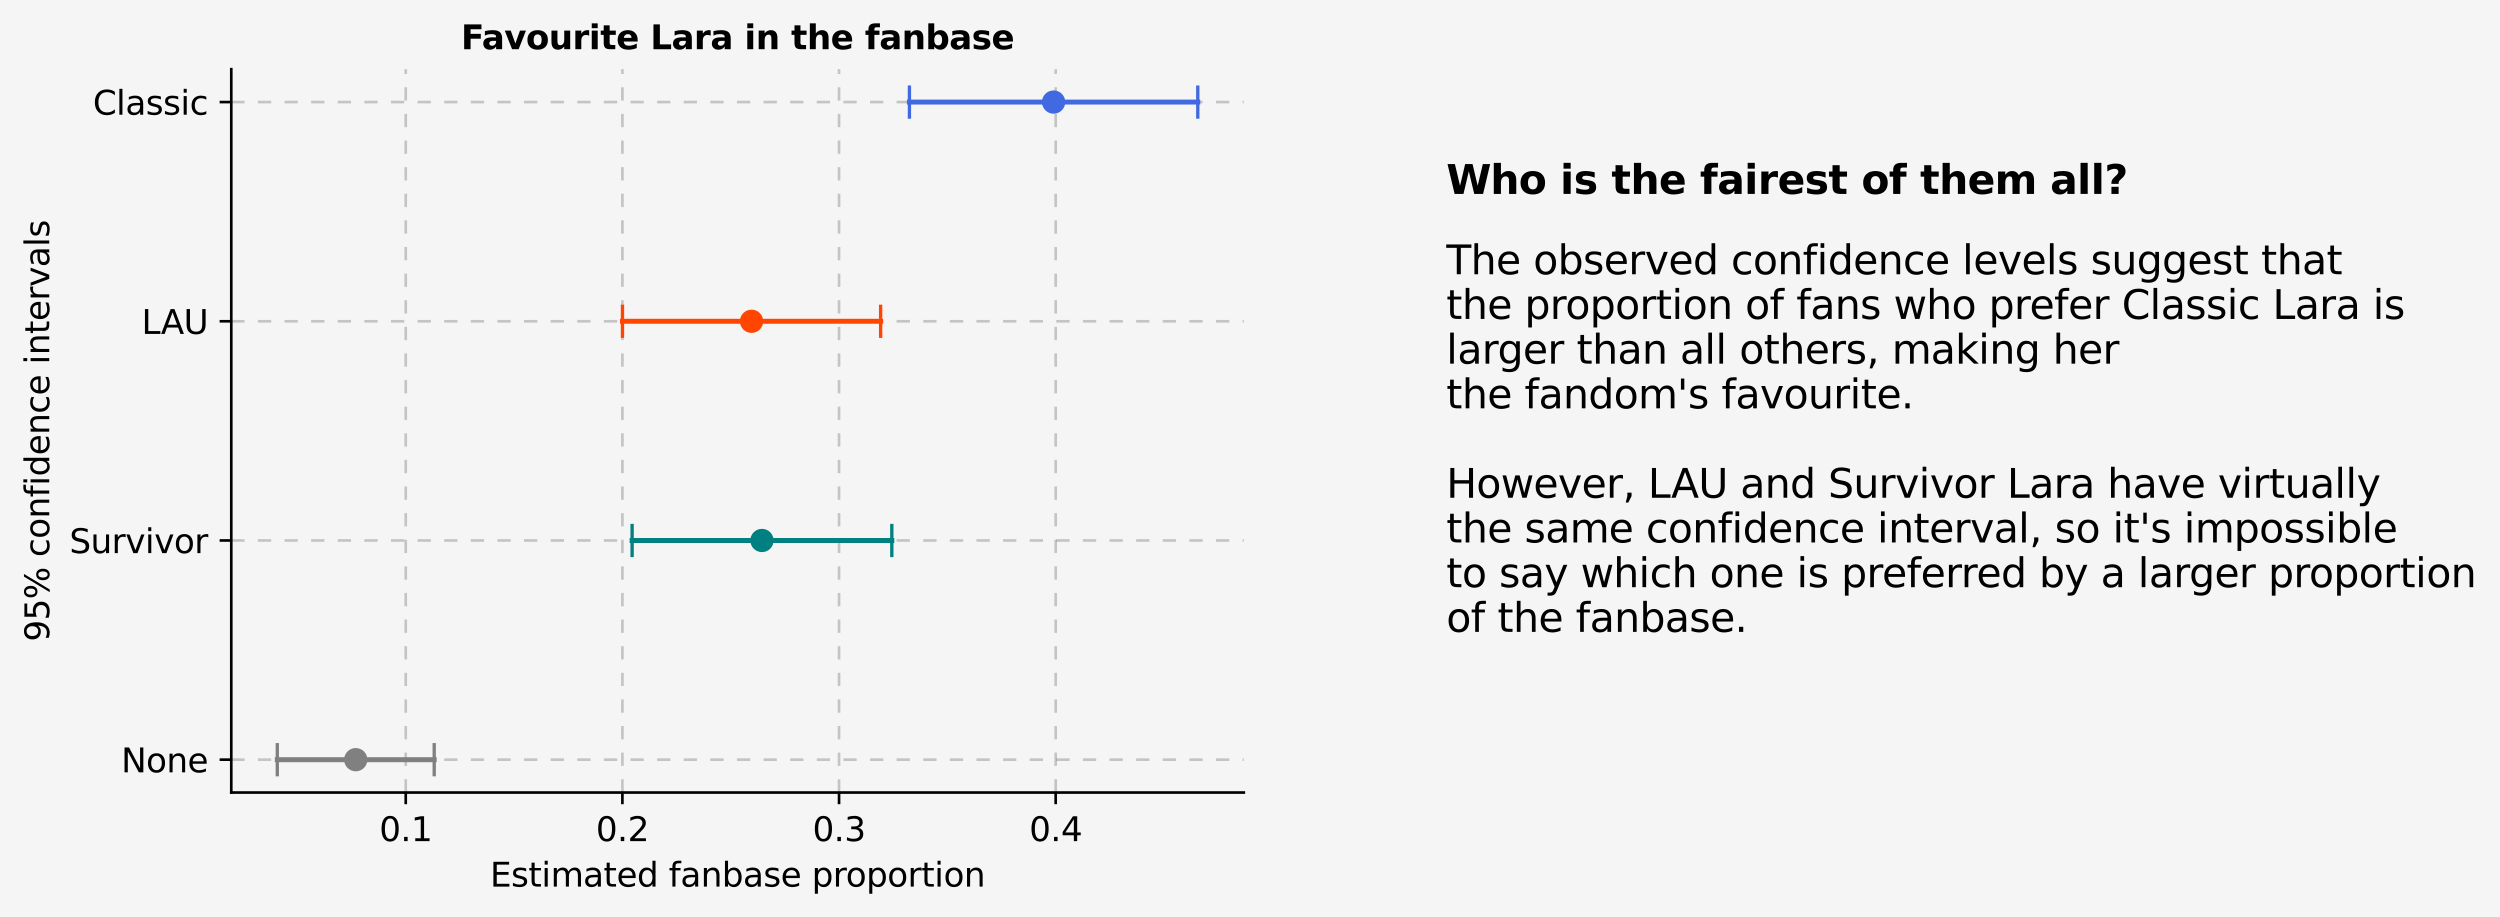 <?xml version="1.0" encoding="utf-8" standalone="no"?>
<!DOCTYPE svg PUBLIC "-//W3C//DTD SVG 1.1//EN"
  "http://www.w3.org/Graphics/SVG/1.1/DTD/svg11.dtd">
<svg xmlns:xlink="http://www.w3.org/1999/xlink" width="751.491pt" height="275.795pt" viewBox="0 0 751.491 275.795" xmlns="http://www.w3.org/2000/svg" version="1.1">
 <defs>
  <style type="text/css">*{stroke-linejoin: round; stroke-linecap: butt}</style>
 </defs>
 <g id="figure_1">
  <g id="patch_1">
   <path d="M 0 275.795 
L 751.491 275.795 
L 751.491 0 
L 0 0 
z
" style="fill: #f5f5f5"/>
  </g>
  <g id="axes_1">
   <g id="patch_2">
    <path d="M 434.757 238.238 
L 739.12 238.238 
L 739.12 20.798 
L 434.757 20.798 
z
" style="fill: #f5f5f5"/>
   </g>
   <g id="text_1">
    <!-- The observed confidence levels suggest that -->
    <g transform="translate(434.757 82.439)scale(0.12 -0.12)">
     <defs>
      <path id="DejaVuSans-54" d="M -19 4666 
L 3928 4666 
L 3928 4134 
L 2272 4134 
L 2272 0 
L 1638 0 
L 1638 4134 
L -19 4134 
L -19 4666 
z
" transform="scale(0.016)"/>
      <path id="DejaVuSans-68" d="M 3513 2113 
L 3513 0 
L 2938 0 
L 2938 2094 
Q 2938 2591 2744 2837 
Q 2550 3084 2163 3084 
Q 1697 3084 1428 2787 
Q 1159 2491 1159 1978 
L 1159 0 
L 581 0 
L 581 4863 
L 1159 4863 
L 1159 2956 
Q 1366 3272 1645 3428 
Q 1925 3584 2291 3584 
Q 2894 3584 3203 3211 
Q 3513 2838 3513 2113 
z
" transform="scale(0.016)"/>
      <path id="DejaVuSans-65" d="M 3597 1894 
L 3597 1613 
L 953 1613 
Q 991 1019 1311 708 
Q 1631 397 2203 397 
Q 2534 397 2845 478 
Q 3156 559 3463 722 
L 3463 178 
Q 3153 47 2828 -22 
Q 2503 -91 2169 -91 
Q 1331 -91 842 396 
Q 353 884 353 1716 
Q 353 2575 817 3079 
Q 1281 3584 2069 3584 
Q 2775 3584 3186 3129 
Q 3597 2675 3597 1894 
z
M 3022 2063 
Q 3016 2534 2758 2815 
Q 2500 3097 2075 3097 
Q 1594 3097 1305 2825 
Q 1016 2553 972 2059 
L 3022 2063 
z
" transform="scale(0.016)"/>
      <path id="DejaVuSans-20" transform="scale(0.016)"/>
      <path id="DejaVuSans-6f" d="M 1959 3097 
Q 1497 3097 1228 2736 
Q 959 2375 959 1747 
Q 959 1119 1226 758 
Q 1494 397 1959 397 
Q 2419 397 2687 759 
Q 2956 1122 2956 1747 
Q 2956 2369 2687 2733 
Q 2419 3097 1959 3097 
z
M 1959 3584 
Q 2709 3584 3137 3096 
Q 3566 2609 3566 1747 
Q 3566 888 3137 398 
Q 2709 -91 1959 -91 
Q 1206 -91 779 398 
Q 353 888 353 1747 
Q 353 2609 779 3096 
Q 1206 3584 1959 3584 
z
" transform="scale(0.016)"/>
      <path id="DejaVuSans-62" d="M 3116 1747 
Q 3116 2381 2855 2742 
Q 2594 3103 2138 3103 
Q 1681 3103 1420 2742 
Q 1159 2381 1159 1747 
Q 1159 1113 1420 752 
Q 1681 391 2138 391 
Q 2594 391 2855 752 
Q 3116 1113 3116 1747 
z
M 1159 2969 
Q 1341 3281 1617 3432 
Q 1894 3584 2278 3584 
Q 2916 3584 3314 3078 
Q 3713 2572 3713 1747 
Q 3713 922 3314 415 
Q 2916 -91 2278 -91 
Q 1894 -91 1617 61 
Q 1341 213 1159 525 
L 1159 0 
L 581 0 
L 581 4863 
L 1159 4863 
L 1159 2969 
z
" transform="scale(0.016)"/>
      <path id="DejaVuSans-73" d="M 2834 3397 
L 2834 2853 
Q 2591 2978 2328 3040 
Q 2066 3103 1784 3103 
Q 1356 3103 1142 2972 
Q 928 2841 928 2578 
Q 928 2378 1081 2264 
Q 1234 2150 1697 2047 
L 1894 2003 
Q 2506 1872 2764 1633 
Q 3022 1394 3022 966 
Q 3022 478 2636 193 
Q 2250 -91 1575 -91 
Q 1294 -91 989 -36 
Q 684 19 347 128 
L 347 722 
Q 666 556 975 473 
Q 1284 391 1588 391 
Q 1994 391 2212 530 
Q 2431 669 2431 922 
Q 2431 1156 2273 1281 
Q 2116 1406 1581 1522 
L 1381 1569 
Q 847 1681 609 1914 
Q 372 2147 372 2553 
Q 372 3047 722 3315 
Q 1072 3584 1716 3584 
Q 2034 3584 2315 3537 
Q 2597 3491 2834 3397 
z
" transform="scale(0.016)"/>
      <path id="DejaVuSans-72" d="M 2631 2963 
Q 2534 3019 2420 3045 
Q 2306 3072 2169 3072 
Q 1681 3072 1420 2755 
Q 1159 2438 1159 1844 
L 1159 0 
L 581 0 
L 581 3500 
L 1159 3500 
L 1159 2956 
Q 1341 3275 1631 3429 
Q 1922 3584 2338 3584 
Q 2397 3584 2469 3576 
Q 2541 3569 2628 3553 
L 2631 2963 
z
" transform="scale(0.016)"/>
      <path id="DejaVuSans-76" d="M 191 3500 
L 800 3500 
L 1894 563 
L 2988 3500 
L 3597 3500 
L 2284 0 
L 1503 0 
L 191 3500 
z
" transform="scale(0.016)"/>
      <path id="DejaVuSans-64" d="M 2906 2969 
L 2906 4863 
L 3481 4863 
L 3481 0 
L 2906 0 
L 2906 525 
Q 2725 213 2448 61 
Q 2172 -91 1784 -91 
Q 1150 -91 751 415 
Q 353 922 353 1747 
Q 353 2572 751 3078 
Q 1150 3584 1784 3584 
Q 2172 3584 2448 3432 
Q 2725 3281 2906 2969 
z
M 947 1747 
Q 947 1113 1208 752 
Q 1469 391 1925 391 
Q 2381 391 2643 752 
Q 2906 1113 2906 1747 
Q 2906 2381 2643 2742 
Q 2381 3103 1925 3103 
Q 1469 3103 1208 2742 
Q 947 2381 947 1747 
z
" transform="scale(0.016)"/>
      <path id="DejaVuSans-63" d="M 3122 3366 
L 3122 2828 
Q 2878 2963 2633 3030 
Q 2388 3097 2138 3097 
Q 1578 3097 1268 2742 
Q 959 2388 959 1747 
Q 959 1106 1268 751 
Q 1578 397 2138 397 
Q 2388 397 2633 464 
Q 2878 531 3122 666 
L 3122 134 
Q 2881 22 2623 -34 
Q 2366 -91 2075 -91 
Q 1284 -91 818 406 
Q 353 903 353 1747 
Q 353 2603 823 3093 
Q 1294 3584 2113 3584 
Q 2378 3584 2631 3529 
Q 2884 3475 3122 3366 
z
" transform="scale(0.016)"/>
      <path id="DejaVuSans-6e" d="M 3513 2113 
L 3513 0 
L 2938 0 
L 2938 2094 
Q 2938 2591 2744 2837 
Q 2550 3084 2163 3084 
Q 1697 3084 1428 2787 
Q 1159 2491 1159 1978 
L 1159 0 
L 581 0 
L 581 3500 
L 1159 3500 
L 1159 2956 
Q 1366 3272 1645 3428 
Q 1925 3584 2291 3584 
Q 2894 3584 3203 3211 
Q 3513 2838 3513 2113 
z
" transform="scale(0.016)"/>
      <path id="DejaVuSans-66" d="M 2375 4863 
L 2375 4384 
L 1825 4384 
Q 1516 4384 1395 4259 
Q 1275 4134 1275 3809 
L 1275 3500 
L 2222 3500 
L 2222 3053 
L 1275 3053 
L 1275 0 
L 697 0 
L 697 3053 
L 147 3053 
L 147 3500 
L 697 3500 
L 697 3744 
Q 697 4328 969 4595 
Q 1241 4863 1831 4863 
L 2375 4863 
z
" transform="scale(0.016)"/>
      <path id="DejaVuSans-69" d="M 603 3500 
L 1178 3500 
L 1178 0 
L 603 0 
L 603 3500 
z
M 603 4863 
L 1178 4863 
L 1178 4134 
L 603 4134 
L 603 4863 
z
" transform="scale(0.016)"/>
      <path id="DejaVuSans-6c" d="M 603 4863 
L 1178 4863 
L 1178 0 
L 603 0 
L 603 4863 
z
" transform="scale(0.016)"/>
      <path id="DejaVuSans-75" d="M 544 1381 
L 544 3500 
L 1119 3500 
L 1119 1403 
Q 1119 906 1312 657 
Q 1506 409 1894 409 
Q 2359 409 2629 706 
Q 2900 1003 2900 1516 
L 2900 3500 
L 3475 3500 
L 3475 0 
L 2900 0 
L 2900 538 
Q 2691 219 2414 64 
Q 2138 -91 1772 -91 
Q 1169 -91 856 284 
Q 544 659 544 1381 
z
M 1991 3584 
L 1991 3584 
z
" transform="scale(0.016)"/>
      <path id="DejaVuSans-67" d="M 2906 1791 
Q 2906 2416 2648 2759 
Q 2391 3103 1925 3103 
Q 1463 3103 1205 2759 
Q 947 2416 947 1791 
Q 947 1169 1205 825 
Q 1463 481 1925 481 
Q 2391 481 2648 825 
Q 2906 1169 2906 1791 
z
M 3481 434 
Q 3481 -459 3084 -895 
Q 2688 -1331 1869 -1331 
Q 1566 -1331 1297 -1286 
Q 1028 -1241 775 -1147 
L 775 -588 
Q 1028 -725 1275 -790 
Q 1522 -856 1778 -856 
Q 2344 -856 2625 -561 
Q 2906 -266 2906 331 
L 2906 616 
Q 2728 306 2450 153 
Q 2172 0 1784 0 
Q 1141 0 747 490 
Q 353 981 353 1791 
Q 353 2603 747 3093 
Q 1141 3584 1784 3584 
Q 2172 3584 2450 3431 
Q 2728 3278 2906 2969 
L 2906 3500 
L 3481 3500 
L 3481 434 
z
" transform="scale(0.016)"/>
      <path id="DejaVuSans-74" d="M 1172 4494 
L 1172 3500 
L 2356 3500 
L 2356 3053 
L 1172 3053 
L 1172 1153 
Q 1172 725 1289 603 
Q 1406 481 1766 481 
L 2356 481 
L 2356 0 
L 1766 0 
Q 1100 0 847 248 
Q 594 497 594 1153 
L 594 3053 
L 172 3053 
L 172 3500 
L 594 3500 
L 594 4494 
L 1172 4494 
z
" transform="scale(0.016)"/>
      <path id="DejaVuSans-61" d="M 2194 1759 
Q 1497 1759 1228 1600 
Q 959 1441 959 1056 
Q 959 750 1161 570 
Q 1363 391 1709 391 
Q 2188 391 2477 730 
Q 2766 1069 2766 1631 
L 2766 1759 
L 2194 1759 
z
M 3341 1997 
L 3341 0 
L 2766 0 
L 2766 531 
Q 2569 213 2275 61 
Q 1981 -91 1556 -91 
Q 1019 -91 701 211 
Q 384 513 384 1019 
Q 384 1609 779 1909 
Q 1175 2209 1959 2209 
L 2766 2209 
L 2766 2266 
Q 2766 2663 2505 2880 
Q 2244 3097 1772 3097 
Q 1472 3097 1187 3025 
Q 903 2953 641 2809 
L 641 3341 
Q 956 3463 1253 3523 
Q 1550 3584 1831 3584 
Q 2591 3584 2966 3190 
Q 3341 2797 3341 1997 
z
" transform="scale(0.016)"/>
     </defs>
     <use xlink:href="#DejaVuSans-54"/>
     <use xlink:href="#DejaVuSans-68" x="61.084"/>
     <use xlink:href="#DejaVuSans-65" x="124.463"/>
     <use xlink:href="#DejaVuSans-20" x="185.986"/>
     <use xlink:href="#DejaVuSans-6f" x="217.773"/>
     <use xlink:href="#DejaVuSans-62" x="278.955"/>
     <use xlink:href="#DejaVuSans-73" x="342.432"/>
     <use xlink:href="#DejaVuSans-65" x="394.531"/>
     <use xlink:href="#DejaVuSans-72" x="456.055"/>
     <use xlink:href="#DejaVuSans-76" x="497.168"/>
     <use xlink:href="#DejaVuSans-65" x="556.348"/>
     <use xlink:href="#DejaVuSans-64" x="617.871"/>
     <use xlink:href="#DejaVuSans-20" x="681.348"/>
     <use xlink:href="#DejaVuSans-63" x="713.135"/>
     <use xlink:href="#DejaVuSans-6f" x="768.115"/>
     <use xlink:href="#DejaVuSans-6e" x="829.297"/>
     <use xlink:href="#DejaVuSans-66" x="892.676"/>
     <use xlink:href="#DejaVuSans-69" x="927.881"/>
     <use xlink:href="#DejaVuSans-64" x="955.664"/>
     <use xlink:href="#DejaVuSans-65" x="1019.141"/>
     <use xlink:href="#DejaVuSans-6e" x="1080.664"/>
     <use xlink:href="#DejaVuSans-63" x="1144.043"/>
     <use xlink:href="#DejaVuSans-65" x="1199.023"/>
     <use xlink:href="#DejaVuSans-20" x="1260.547"/>
     <use xlink:href="#DejaVuSans-6c" x="1292.334"/>
     <use xlink:href="#DejaVuSans-65" x="1320.117"/>
     <use xlink:href="#DejaVuSans-76" x="1381.641"/>
     <use xlink:href="#DejaVuSans-65" x="1440.82"/>
     <use xlink:href="#DejaVuSans-6c" x="1502.344"/>
     <use xlink:href="#DejaVuSans-73" x="1530.127"/>
     <use xlink:href="#DejaVuSans-20" x="1582.227"/>
     <use xlink:href="#DejaVuSans-73" x="1614.014"/>
     <use xlink:href="#DejaVuSans-75" x="1666.113"/>
     <use xlink:href="#DejaVuSans-67" x="1729.492"/>
     <use xlink:href="#DejaVuSans-67" x="1792.969"/>
     <use xlink:href="#DejaVuSans-65" x="1856.445"/>
     <use xlink:href="#DejaVuSans-73" x="1917.969"/>
     <use xlink:href="#DejaVuSans-74" x="1970.068"/>
     <use xlink:href="#DejaVuSans-20" x="2009.277"/>
     <use xlink:href="#DejaVuSans-74" x="2041.064"/>
     <use xlink:href="#DejaVuSans-68" x="2080.273"/>
     <use xlink:href="#DejaVuSans-61" x="2143.652"/>
     <use xlink:href="#DejaVuSans-74" x="2204.932"/>
    </g>
    <!-- the proportion of fans who prefer Classic Lara is -->
    <g transform="translate(434.757 95.876)scale(0.12 -0.12)">
     <defs>
      <path id="DejaVuSans-70" d="M 1159 525 
L 1159 -1331 
L 581 -1331 
L 581 3500 
L 1159 3500 
L 1159 2969 
Q 1341 3281 1617 3432 
Q 1894 3584 2278 3584 
Q 2916 3584 3314 3078 
Q 3713 2572 3713 1747 
Q 3713 922 3314 415 
Q 2916 -91 2278 -91 
Q 1894 -91 1617 61 
Q 1341 213 1159 525 
z
M 3116 1747 
Q 3116 2381 2855 2742 
Q 2594 3103 2138 3103 
Q 1681 3103 1420 2742 
Q 1159 2381 1159 1747 
Q 1159 1113 1420 752 
Q 1681 391 2138 391 
Q 2594 391 2855 752 
Q 3116 1113 3116 1747 
z
" transform="scale(0.016)"/>
      <path id="DejaVuSans-77" d="M 269 3500 
L 844 3500 
L 1563 769 
L 2278 3500 
L 2956 3500 
L 3675 769 
L 4391 3500 
L 4966 3500 
L 4050 0 
L 3372 0 
L 2619 2869 
L 1863 0 
L 1184 0 
L 269 3500 
z
" transform="scale(0.016)"/>
      <path id="DejaVuSans-43" d="M 4122 4306 
L 4122 3641 
Q 3803 3938 3442 4084 
Q 3081 4231 2675 4231 
Q 1875 4231 1450 3742 
Q 1025 3253 1025 2328 
Q 1025 1406 1450 917 
Q 1875 428 2675 428 
Q 3081 428 3442 575 
Q 3803 722 4122 1019 
L 4122 359 
Q 3791 134 3420 21 
Q 3050 -91 2638 -91 
Q 1578 -91 968 557 
Q 359 1206 359 2328 
Q 359 3453 968 4101 
Q 1578 4750 2638 4750 
Q 3056 4750 3426 4639 
Q 3797 4528 4122 4306 
z
" transform="scale(0.016)"/>
      <path id="DejaVuSans-4c" d="M 628 4666 
L 1259 4666 
L 1259 531 
L 3531 531 
L 3531 0 
L 628 0 
L 628 4666 
z
" transform="scale(0.016)"/>
     </defs>
     <use xlink:href="#DejaVuSans-74"/>
     <use xlink:href="#DejaVuSans-68" x="39.209"/>
     <use xlink:href="#DejaVuSans-65" x="102.588"/>
     <use xlink:href="#DejaVuSans-20" x="164.111"/>
     <use xlink:href="#DejaVuSans-70" x="195.898"/>
     <use xlink:href="#DejaVuSans-72" x="259.375"/>
     <use xlink:href="#DejaVuSans-6f" x="298.238"/>
     <use xlink:href="#DejaVuSans-70" x="359.42"/>
     <use xlink:href="#DejaVuSans-6f" x="422.896"/>
     <use xlink:href="#DejaVuSans-72" x="484.078"/>
     <use xlink:href="#DejaVuSans-74" x="525.191"/>
     <use xlink:href="#DejaVuSans-69" x="564.4"/>
     <use xlink:href="#DejaVuSans-6f" x="592.184"/>
     <use xlink:href="#DejaVuSans-6e" x="653.365"/>
     <use xlink:href="#DejaVuSans-20" x="716.744"/>
     <use xlink:href="#DejaVuSans-6f" x="748.531"/>
     <use xlink:href="#DejaVuSans-66" x="809.713"/>
     <use xlink:href="#DejaVuSans-20" x="844.918"/>
     <use xlink:href="#DejaVuSans-66" x="876.705"/>
     <use xlink:href="#DejaVuSans-61" x="911.91"/>
     <use xlink:href="#DejaVuSans-6e" x="973.189"/>
     <use xlink:href="#DejaVuSans-73" x="1036.568"/>
     <use xlink:href="#DejaVuSans-20" x="1088.668"/>
     <use xlink:href="#DejaVuSans-77" x="1120.455"/>
     <use xlink:href="#DejaVuSans-68" x="1202.242"/>
     <use xlink:href="#DejaVuSans-6f" x="1265.621"/>
     <use xlink:href="#DejaVuSans-20" x="1326.803"/>
     <use xlink:href="#DejaVuSans-70" x="1358.59"/>
     <use xlink:href="#DejaVuSans-72" x="1422.066"/>
     <use xlink:href="#DejaVuSans-65" x="1460.93"/>
     <use xlink:href="#DejaVuSans-66" x="1522.453"/>
     <use xlink:href="#DejaVuSans-65" x="1557.658"/>
     <use xlink:href="#DejaVuSans-72" x="1619.182"/>
     <use xlink:href="#DejaVuSans-20" x="1660.295"/>
     <use xlink:href="#DejaVuSans-43" x="1692.082"/>
     <use xlink:href="#DejaVuSans-6c" x="1761.906"/>
     <use xlink:href="#DejaVuSans-61" x="1789.689"/>
     <use xlink:href="#DejaVuSans-73" x="1850.969"/>
     <use xlink:href="#DejaVuSans-73" x="1903.068"/>
     <use xlink:href="#DejaVuSans-69" x="1955.168"/>
     <use xlink:href="#DejaVuSans-63" x="1982.951"/>
     <use xlink:href="#DejaVuSans-20" x="2037.932"/>
     <use xlink:href="#DejaVuSans-4c" x="2069.719"/>
     <use xlink:href="#DejaVuSans-61" x="2125.432"/>
     <use xlink:href="#DejaVuSans-72" x="2186.711"/>
     <use xlink:href="#DejaVuSans-61" x="2227.824"/>
     <use xlink:href="#DejaVuSans-20" x="2289.104"/>
     <use xlink:href="#DejaVuSans-69" x="2320.891"/>
     <use xlink:href="#DejaVuSans-73" x="2348.674"/>
    </g>
    <!-- larger than all others, making her -->
    <g transform="translate(434.757 109.313)scale(0.12 -0.12)">
     <defs>
      <path id="DejaVuSans-2c" d="M 750 794 
L 1409 794 
L 1409 256 
L 897 -744 
L 494 -744 
L 750 256 
L 750 794 
z
" transform="scale(0.016)"/>
      <path id="DejaVuSans-6d" d="M 3328 2828 
Q 3544 3216 3844 3400 
Q 4144 3584 4550 3584 
Q 5097 3584 5394 3201 
Q 5691 2819 5691 2113 
L 5691 0 
L 5113 0 
L 5113 2094 
Q 5113 2597 4934 2840 
Q 4756 3084 4391 3084 
Q 3944 3084 3684 2787 
Q 3425 2491 3425 1978 
L 3425 0 
L 2847 0 
L 2847 2094 
Q 2847 2600 2669 2842 
Q 2491 3084 2119 3084 
Q 1678 3084 1418 2786 
Q 1159 2488 1159 1978 
L 1159 0 
L 581 0 
L 581 3500 
L 1159 3500 
L 1159 2956 
Q 1356 3278 1631 3431 
Q 1906 3584 2284 3584 
Q 2666 3584 2933 3390 
Q 3200 3197 3328 2828 
z
" transform="scale(0.016)"/>
      <path id="DejaVuSans-6b" d="M 581 4863 
L 1159 4863 
L 1159 1991 
L 2875 3500 
L 3609 3500 
L 1753 1863 
L 3688 0 
L 2938 0 
L 1159 1709 
L 1159 0 
L 581 0 
L 581 4863 
z
" transform="scale(0.016)"/>
     </defs>
     <use xlink:href="#DejaVuSans-6c"/>
     <use xlink:href="#DejaVuSans-61" x="27.783"/>
     <use xlink:href="#DejaVuSans-72" x="89.062"/>
     <use xlink:href="#DejaVuSans-67" x="128.426"/>
     <use xlink:href="#DejaVuSans-65" x="191.902"/>
     <use xlink:href="#DejaVuSans-72" x="253.426"/>
     <use xlink:href="#DejaVuSans-20" x="294.539"/>
     <use xlink:href="#DejaVuSans-74" x="326.326"/>
     <use xlink:href="#DejaVuSans-68" x="365.535"/>
     <use xlink:href="#DejaVuSans-61" x="428.914"/>
     <use xlink:href="#DejaVuSans-6e" x="490.193"/>
     <use xlink:href="#DejaVuSans-20" x="553.572"/>
     <use xlink:href="#DejaVuSans-61" x="585.359"/>
     <use xlink:href="#DejaVuSans-6c" x="646.639"/>
     <use xlink:href="#DejaVuSans-6c" x="674.422"/>
     <use xlink:href="#DejaVuSans-20" x="702.205"/>
     <use xlink:href="#DejaVuSans-6f" x="733.992"/>
     <use xlink:href="#DejaVuSans-74" x="795.174"/>
     <use xlink:href="#DejaVuSans-68" x="834.383"/>
     <use xlink:href="#DejaVuSans-65" x="897.762"/>
     <use xlink:href="#DejaVuSans-72" x="959.285"/>
     <use xlink:href="#DejaVuSans-73" x="1000.398"/>
     <use xlink:href="#DejaVuSans-2c" x="1052.498"/>
     <use xlink:href="#DejaVuSans-20" x="1084.285"/>
     <use xlink:href="#DejaVuSans-6d" x="1116.072"/>
     <use xlink:href="#DejaVuSans-61" x="1213.484"/>
     <use xlink:href="#DejaVuSans-6b" x="1274.764"/>
     <use xlink:href="#DejaVuSans-69" x="1332.674"/>
     <use xlink:href="#DejaVuSans-6e" x="1360.457"/>
     <use xlink:href="#DejaVuSans-67" x="1423.836"/>
     <use xlink:href="#DejaVuSans-20" x="1487.312"/>
     <use xlink:href="#DejaVuSans-68" x="1519.1"/>
     <use xlink:href="#DejaVuSans-65" x="1582.479"/>
     <use xlink:href="#DejaVuSans-72" x="1644.002"/>
    </g>
    <!-- the fandom's favourite. -->
    <g transform="translate(434.757 122.751)scale(0.12 -0.12)">
     <defs>
      <path id="DejaVuSans-27" d="M 1147 4666 
L 1147 2931 
L 616 2931 
L 616 4666 
L 1147 4666 
z
" transform="scale(0.016)"/>
      <path id="DejaVuSans-2e" d="M 684 794 
L 1344 794 
L 1344 0 
L 684 0 
L 684 794 
z
" transform="scale(0.016)"/>
     </defs>
     <use xlink:href="#DejaVuSans-74"/>
     <use xlink:href="#DejaVuSans-68" x="39.209"/>
     <use xlink:href="#DejaVuSans-65" x="102.588"/>
     <use xlink:href="#DejaVuSans-20" x="164.111"/>
     <use xlink:href="#DejaVuSans-66" x="195.898"/>
     <use xlink:href="#DejaVuSans-61" x="231.104"/>
     <use xlink:href="#DejaVuSans-6e" x="292.383"/>
     <use xlink:href="#DejaVuSans-64" x="355.762"/>
     <use xlink:href="#DejaVuSans-6f" x="419.238"/>
     <use xlink:href="#DejaVuSans-6d" x="480.42"/>
     <use xlink:href="#DejaVuSans-27" x="577.832"/>
     <use xlink:href="#DejaVuSans-73" x="605.322"/>
     <use xlink:href="#DejaVuSans-20" x="657.422"/>
     <use xlink:href="#DejaVuSans-66" x="689.209"/>
     <use xlink:href="#DejaVuSans-61" x="724.414"/>
     <use xlink:href="#DejaVuSans-76" x="785.693"/>
     <use xlink:href="#DejaVuSans-6f" x="844.873"/>
     <use xlink:href="#DejaVuSans-75" x="906.055"/>
     <use xlink:href="#DejaVuSans-72" x="969.434"/>
     <use xlink:href="#DejaVuSans-69" x="1010.547"/>
     <use xlink:href="#DejaVuSans-74" x="1038.33"/>
     <use xlink:href="#DejaVuSans-65" x="1077.539"/>
     <use xlink:href="#DejaVuSans-2e" x="1139.062"/>
    </g>
    <!--  -->
    <g transform="translate(434.757 136.188)scale(0.12 -0.12)"/>
    <!-- However, LAU and Survivor Lara have virtually -->
    <g transform="translate(434.757 149.626)scale(0.12 -0.12)">
     <defs>
      <path id="DejaVuSans-48" d="M 628 4666 
L 1259 4666 
L 1259 2753 
L 3553 2753 
L 3553 4666 
L 4184 4666 
L 4184 0 
L 3553 0 
L 3553 2222 
L 1259 2222 
L 1259 0 
L 628 0 
L 628 4666 
z
" transform="scale(0.016)"/>
      <path id="DejaVuSans-41" d="M 2188 4044 
L 1331 1722 
L 3047 1722 
L 2188 4044 
z
M 1831 4666 
L 2547 4666 
L 4325 0 
L 3669 0 
L 3244 1197 
L 1141 1197 
L 716 0 
L 50 0 
L 1831 4666 
z
" transform="scale(0.016)"/>
      <path id="DejaVuSans-55" d="M 556 4666 
L 1191 4666 
L 1191 1831 
Q 1191 1081 1462 751 
Q 1734 422 2344 422 
Q 2950 422 3222 751 
Q 3494 1081 3494 1831 
L 3494 4666 
L 4128 4666 
L 4128 1753 
Q 4128 841 3676 375 
Q 3225 -91 2344 -91 
Q 1459 -91 1007 375 
Q 556 841 556 1753 
L 556 4666 
z
" transform="scale(0.016)"/>
      <path id="DejaVuSans-53" d="M 3425 4513 
L 3425 3897 
Q 3066 4069 2747 4153 
Q 2428 4238 2131 4238 
Q 1616 4238 1336 4038 
Q 1056 3838 1056 3469 
Q 1056 3159 1242 3001 
Q 1428 2844 1947 2747 
L 2328 2669 
Q 3034 2534 3370 2195 
Q 3706 1856 3706 1288 
Q 3706 609 3251 259 
Q 2797 -91 1919 -91 
Q 1588 -91 1214 -16 
Q 841 59 441 206 
L 441 856 
Q 825 641 1194 531 
Q 1563 422 1919 422 
Q 2459 422 2753 634 
Q 3047 847 3047 1241 
Q 3047 1584 2836 1778 
Q 2625 1972 2144 2069 
L 1759 2144 
Q 1053 2284 737 2584 
Q 422 2884 422 3419 
Q 422 4038 858 4394 
Q 1294 4750 2059 4750 
Q 2388 4750 2728 4690 
Q 3069 4631 3425 4513 
z
" transform="scale(0.016)"/>
      <path id="DejaVuSans-79" d="M 2059 -325 
Q 1816 -950 1584 -1140 
Q 1353 -1331 966 -1331 
L 506 -1331 
L 506 -850 
L 844 -850 
Q 1081 -850 1212 -737 
Q 1344 -625 1503 -206 
L 1606 56 
L 191 3500 
L 800 3500 
L 1894 763 
L 2988 3500 
L 3597 3500 
L 2059 -325 
z
" transform="scale(0.016)"/>
     </defs>
     <use xlink:href="#DejaVuSans-48"/>
     <use xlink:href="#DejaVuSans-6f" x="75.195"/>
     <use xlink:href="#DejaVuSans-77" x="136.377"/>
     <use xlink:href="#DejaVuSans-65" x="218.164"/>
     <use xlink:href="#DejaVuSans-76" x="279.688"/>
     <use xlink:href="#DejaVuSans-65" x="338.867"/>
     <use xlink:href="#DejaVuSans-72" x="400.391"/>
     <use xlink:href="#DejaVuSans-2c" x="441.504"/>
     <use xlink:href="#DejaVuSans-20" x="473.291"/>
     <use xlink:href="#DejaVuSans-4c" x="505.078"/>
     <use xlink:href="#DejaVuSans-41" x="563.041"/>
     <use xlink:href="#DejaVuSans-55" x="631.449"/>
     <use xlink:href="#DejaVuSans-20" x="704.643"/>
     <use xlink:href="#DejaVuSans-61" x="736.43"/>
     <use xlink:href="#DejaVuSans-6e" x="797.709"/>
     <use xlink:href="#DejaVuSans-64" x="861.088"/>
     <use xlink:href="#DejaVuSans-20" x="924.564"/>
     <use xlink:href="#DejaVuSans-53" x="956.352"/>
     <use xlink:href="#DejaVuSans-75" x="1019.828"/>
     <use xlink:href="#DejaVuSans-72" x="1083.207"/>
     <use xlink:href="#DejaVuSans-76" x="1124.32"/>
     <use xlink:href="#DejaVuSans-69" x="1183.5"/>
     <use xlink:href="#DejaVuSans-76" x="1211.283"/>
     <use xlink:href="#DejaVuSans-6f" x="1270.463"/>
     <use xlink:href="#DejaVuSans-72" x="1331.645"/>
     <use xlink:href="#DejaVuSans-20" x="1372.758"/>
     <use xlink:href="#DejaVuSans-4c" x="1404.545"/>
     <use xlink:href="#DejaVuSans-61" x="1460.258"/>
     <use xlink:href="#DejaVuSans-72" x="1521.537"/>
     <use xlink:href="#DejaVuSans-61" x="1562.65"/>
     <use xlink:href="#DejaVuSans-20" x="1623.93"/>
     <use xlink:href="#DejaVuSans-68" x="1655.717"/>
     <use xlink:href="#DejaVuSans-61" x="1719.096"/>
     <use xlink:href="#DejaVuSans-76" x="1780.375"/>
     <use xlink:href="#DejaVuSans-65" x="1839.555"/>
     <use xlink:href="#DejaVuSans-20" x="1901.078"/>
     <use xlink:href="#DejaVuSans-76" x="1932.865"/>
     <use xlink:href="#DejaVuSans-69" x="1992.045"/>
     <use xlink:href="#DejaVuSans-72" x="2019.828"/>
     <use xlink:href="#DejaVuSans-74" x="2060.941"/>
     <use xlink:href="#DejaVuSans-75" x="2100.15"/>
     <use xlink:href="#DejaVuSans-61" x="2163.529"/>
     <use xlink:href="#DejaVuSans-6c" x="2224.809"/>
     <use xlink:href="#DejaVuSans-6c" x="2252.592"/>
     <use xlink:href="#DejaVuSans-79" x="2280.375"/>
    </g>
    <!-- the same confidence interval, so it's impossible -->
    <g transform="translate(434.757 163.063)scale(0.12 -0.12)">
     <use xlink:href="#DejaVuSans-74"/>
     <use xlink:href="#DejaVuSans-68" x="39.209"/>
     <use xlink:href="#DejaVuSans-65" x="102.588"/>
     <use xlink:href="#DejaVuSans-20" x="164.111"/>
     <use xlink:href="#DejaVuSans-73" x="195.898"/>
     <use xlink:href="#DejaVuSans-61" x="247.998"/>
     <use xlink:href="#DejaVuSans-6d" x="309.277"/>
     <use xlink:href="#DejaVuSans-65" x="406.689"/>
     <use xlink:href="#DejaVuSans-20" x="468.213"/>
     <use xlink:href="#DejaVuSans-63" x="500"/>
     <use xlink:href="#DejaVuSans-6f" x="554.98"/>
     <use xlink:href="#DejaVuSans-6e" x="616.162"/>
     <use xlink:href="#DejaVuSans-66" x="679.541"/>
     <use xlink:href="#DejaVuSans-69" x="714.746"/>
     <use xlink:href="#DejaVuSans-64" x="742.529"/>
     <use xlink:href="#DejaVuSans-65" x="806.006"/>
     <use xlink:href="#DejaVuSans-6e" x="867.529"/>
     <use xlink:href="#DejaVuSans-63" x="930.908"/>
     <use xlink:href="#DejaVuSans-65" x="985.889"/>
     <use xlink:href="#DejaVuSans-20" x="1047.412"/>
     <use xlink:href="#DejaVuSans-69" x="1079.199"/>
     <use xlink:href="#DejaVuSans-6e" x="1106.982"/>
     <use xlink:href="#DejaVuSans-74" x="1170.361"/>
     <use xlink:href="#DejaVuSans-65" x="1209.57"/>
     <use xlink:href="#DejaVuSans-72" x="1271.094"/>
     <use xlink:href="#DejaVuSans-76" x="1312.207"/>
     <use xlink:href="#DejaVuSans-61" x="1371.387"/>
     <use xlink:href="#DejaVuSans-6c" x="1432.666"/>
     <use xlink:href="#DejaVuSans-2c" x="1460.449"/>
     <use xlink:href="#DejaVuSans-20" x="1492.236"/>
     <use xlink:href="#DejaVuSans-73" x="1524.023"/>
     <use xlink:href="#DejaVuSans-6f" x="1576.123"/>
     <use xlink:href="#DejaVuSans-20" x="1637.305"/>
     <use xlink:href="#DejaVuSans-69" x="1669.092"/>
     <use xlink:href="#DejaVuSans-74" x="1696.875"/>
     <use xlink:href="#DejaVuSans-27" x="1736.084"/>
     <use xlink:href="#DejaVuSans-73" x="1763.574"/>
     <use xlink:href="#DejaVuSans-20" x="1815.674"/>
     <use xlink:href="#DejaVuSans-69" x="1847.461"/>
     <use xlink:href="#DejaVuSans-6d" x="1875.244"/>
     <use xlink:href="#DejaVuSans-70" x="1972.656"/>
     <use xlink:href="#DejaVuSans-6f" x="2036.133"/>
     <use xlink:href="#DejaVuSans-73" x="2097.314"/>
     <use xlink:href="#DejaVuSans-73" x="2149.414"/>
     <use xlink:href="#DejaVuSans-69" x="2201.514"/>
     <use xlink:href="#DejaVuSans-62" x="2229.297"/>
     <use xlink:href="#DejaVuSans-6c" x="2292.773"/>
     <use xlink:href="#DejaVuSans-65" x="2320.557"/>
    </g>
    <!-- to say which one is preferred by a larger proportion -->
    <g transform="translate(434.757 176.5)scale(0.12 -0.12)">
     <use xlink:href="#DejaVuSans-74"/>
     <use xlink:href="#DejaVuSans-6f" x="39.209"/>
     <use xlink:href="#DejaVuSans-20" x="100.391"/>
     <use xlink:href="#DejaVuSans-73" x="132.178"/>
     <use xlink:href="#DejaVuSans-61" x="184.277"/>
     <use xlink:href="#DejaVuSans-79" x="245.557"/>
     <use xlink:href="#DejaVuSans-20" x="304.736"/>
     <use xlink:href="#DejaVuSans-77" x="336.523"/>
     <use xlink:href="#DejaVuSans-68" x="418.311"/>
     <use xlink:href="#DejaVuSans-69" x="481.689"/>
     <use xlink:href="#DejaVuSans-63" x="509.473"/>
     <use xlink:href="#DejaVuSans-68" x="564.453"/>
     <use xlink:href="#DejaVuSans-20" x="627.832"/>
     <use xlink:href="#DejaVuSans-6f" x="659.619"/>
     <use xlink:href="#DejaVuSans-6e" x="720.801"/>
     <use xlink:href="#DejaVuSans-65" x="784.18"/>
     <use xlink:href="#DejaVuSans-20" x="845.703"/>
     <use xlink:href="#DejaVuSans-69" x="877.49"/>
     <use xlink:href="#DejaVuSans-73" x="905.273"/>
     <use xlink:href="#DejaVuSans-20" x="957.373"/>
     <use xlink:href="#DejaVuSans-70" x="989.16"/>
     <use xlink:href="#DejaVuSans-72" x="1052.637"/>
     <use xlink:href="#DejaVuSans-65" x="1091.5"/>
     <use xlink:href="#DejaVuSans-66" x="1153.023"/>
     <use xlink:href="#DejaVuSans-65" x="1188.229"/>
     <use xlink:href="#DejaVuSans-72" x="1249.752"/>
     <use xlink:href="#DejaVuSans-72" x="1289.115"/>
     <use xlink:href="#DejaVuSans-65" x="1327.979"/>
     <use xlink:href="#DejaVuSans-64" x="1389.502"/>
     <use xlink:href="#DejaVuSans-20" x="1452.979"/>
     <use xlink:href="#DejaVuSans-62" x="1484.766"/>
     <use xlink:href="#DejaVuSans-79" x="1548.242"/>
     <use xlink:href="#DejaVuSans-20" x="1607.422"/>
     <use xlink:href="#DejaVuSans-61" x="1639.209"/>
     <use xlink:href="#DejaVuSans-20" x="1700.488"/>
     <use xlink:href="#DejaVuSans-6c" x="1732.275"/>
     <use xlink:href="#DejaVuSans-61" x="1760.059"/>
     <use xlink:href="#DejaVuSans-72" x="1821.338"/>
     <use xlink:href="#DejaVuSans-67" x="1860.701"/>
     <use xlink:href="#DejaVuSans-65" x="1924.178"/>
     <use xlink:href="#DejaVuSans-72" x="1985.701"/>
     <use xlink:href="#DejaVuSans-20" x="2026.814"/>
     <use xlink:href="#DejaVuSans-70" x="2058.602"/>
     <use xlink:href="#DejaVuSans-72" x="2122.078"/>
     <use xlink:href="#DejaVuSans-6f" x="2160.941"/>
     <use xlink:href="#DejaVuSans-70" x="2222.123"/>
     <use xlink:href="#DejaVuSans-6f" x="2285.6"/>
     <use xlink:href="#DejaVuSans-72" x="2346.781"/>
     <use xlink:href="#DejaVuSans-74" x="2387.895"/>
     <use xlink:href="#DejaVuSans-69" x="2427.104"/>
     <use xlink:href="#DejaVuSans-6f" x="2454.887"/>
     <use xlink:href="#DejaVuSans-6e" x="2516.068"/>
    </g>
    <!-- of the fanbase. -->
    <g transform="translate(434.757 189.938)scale(0.12 -0.12)">
     <use xlink:href="#DejaVuSans-6f"/>
     <use xlink:href="#DejaVuSans-66" x="61.182"/>
     <use xlink:href="#DejaVuSans-20" x="96.387"/>
     <use xlink:href="#DejaVuSans-74" x="128.174"/>
     <use xlink:href="#DejaVuSans-68" x="167.383"/>
     <use xlink:href="#DejaVuSans-65" x="230.762"/>
     <use xlink:href="#DejaVuSans-20" x="292.285"/>
     <use xlink:href="#DejaVuSans-66" x="324.072"/>
     <use xlink:href="#DejaVuSans-61" x="359.277"/>
     <use xlink:href="#DejaVuSans-6e" x="420.557"/>
     <use xlink:href="#DejaVuSans-62" x="483.936"/>
     <use xlink:href="#DejaVuSans-61" x="547.412"/>
     <use xlink:href="#DejaVuSans-73" x="608.691"/>
     <use xlink:href="#DejaVuSans-65" x="660.791"/>
     <use xlink:href="#DejaVuSans-2e" x="722.314"/>
    </g>
   </g>
   <g id="text_2">
    <!-- Who is the fairest of them all? -->
    <g transform="translate(434.757 58.286)scale(0.12 -0.12)">
     <defs>
      <path id="DejaVuSans-Bold-57" d="M 191 4666 
L 1344 4666 
L 2150 1275 
L 2950 4666 
L 4109 4666 
L 4909 1275 
L 5716 4666 
L 6859 4666 
L 5759 0 
L 4372 0 
L 3525 3547 
L 2688 0 
L 1300 0 
L 191 4666 
z
" transform="scale(0.016)"/>
      <path id="DejaVuSans-Bold-68" d="M 4056 2131 
L 4056 0 
L 2931 0 
L 2931 347 
L 2931 1625 
Q 2931 2084 2911 2256 
Q 2891 2428 2841 2509 
Q 2775 2619 2662 2680 
Q 2550 2741 2406 2741 
Q 2056 2741 1856 2470 
Q 1656 2200 1656 1722 
L 1656 0 
L 538 0 
L 538 4863 
L 1656 4863 
L 1656 2988 
Q 1909 3294 2193 3439 
Q 2478 3584 2822 3584 
Q 3428 3584 3742 3212 
Q 4056 2841 4056 2131 
z
" transform="scale(0.016)"/>
      <path id="DejaVuSans-Bold-6f" d="M 2203 2784 
Q 1831 2784 1636 2517 
Q 1441 2250 1441 1747 
Q 1441 1244 1636 976 
Q 1831 709 2203 709 
Q 2569 709 2762 976 
Q 2956 1244 2956 1747 
Q 2956 2250 2762 2517 
Q 2569 2784 2203 2784 
z
M 2203 3584 
Q 3106 3584 3614 3096 
Q 4122 2609 4122 1747 
Q 4122 884 3614 396 
Q 3106 -91 2203 -91 
Q 1297 -91 786 396 
Q 275 884 275 1747 
Q 275 2609 786 3096 
Q 1297 3584 2203 3584 
z
" transform="scale(0.016)"/>
      <path id="DejaVuSans-Bold-20" transform="scale(0.016)"/>
      <path id="DejaVuSans-Bold-69" d="M 538 3500 
L 1656 3500 
L 1656 0 
L 538 0 
L 538 3500 
z
M 538 4863 
L 1656 4863 
L 1656 3950 
L 538 3950 
L 538 4863 
z
" transform="scale(0.016)"/>
      <path id="DejaVuSans-Bold-73" d="M 3272 3391 
L 3272 2541 
Q 2913 2691 2578 2766 
Q 2244 2841 1947 2841 
Q 1628 2841 1473 2761 
Q 1319 2681 1319 2516 
Q 1319 2381 1436 2309 
Q 1553 2238 1856 2203 
L 2053 2175 
Q 2913 2066 3209 1816 
Q 3506 1566 3506 1031 
Q 3506 472 3093 190 
Q 2681 -91 1863 -91 
Q 1516 -91 1145 -36 
Q 775 19 384 128 
L 384 978 
Q 719 816 1070 734 
Q 1422 653 1784 653 
Q 2113 653 2278 743 
Q 2444 834 2444 1013 
Q 2444 1163 2330 1236 
Q 2216 1309 1875 1350 
L 1678 1375 
Q 931 1469 631 1722 
Q 331 1975 331 2491 
Q 331 3047 712 3315 
Q 1094 3584 1881 3584 
Q 2191 3584 2531 3537 
Q 2872 3491 3272 3391 
z
" transform="scale(0.016)"/>
      <path id="DejaVuSans-Bold-74" d="M 1759 4494 
L 1759 3500 
L 2913 3500 
L 2913 2700 
L 1759 2700 
L 1759 1216 
Q 1759 972 1856 886 
Q 1953 800 2241 800 
L 2816 800 
L 2816 0 
L 1856 0 
Q 1194 0 917 276 
Q 641 553 641 1216 
L 641 2700 
L 84 2700 
L 84 3500 
L 641 3500 
L 641 4494 
L 1759 4494 
z
" transform="scale(0.016)"/>
      <path id="DejaVuSans-Bold-65" d="M 4031 1759 
L 4031 1441 
L 1416 1441 
Q 1456 1047 1700 850 
Q 1944 653 2381 653 
Q 2734 653 3104 758 
Q 3475 863 3866 1075 
L 3866 213 
Q 3469 63 3072 -14 
Q 2675 -91 2278 -91 
Q 1328 -91 801 392 
Q 275 875 275 1747 
Q 275 2603 792 3093 
Q 1309 3584 2216 3584 
Q 3041 3584 3536 3087 
Q 4031 2591 4031 1759 
z
M 2881 2131 
Q 2881 2450 2695 2645 
Q 2509 2841 2209 2841 
Q 1884 2841 1681 2658 
Q 1478 2475 1428 2131 
L 2881 2131 
z
" transform="scale(0.016)"/>
      <path id="DejaVuSans-Bold-66" d="M 2841 4863 
L 2841 4128 
L 2222 4128 
Q 1984 4128 1890 4042 
Q 1797 3956 1797 3744 
L 1797 3500 
L 2753 3500 
L 2753 2700 
L 1797 2700 
L 1797 0 
L 678 0 
L 678 2700 
L 122 2700 
L 122 3500 
L 678 3500 
L 678 3744 
Q 678 4316 997 4589 
Q 1316 4863 1984 4863 
L 2841 4863 
z
" transform="scale(0.016)"/>
      <path id="DejaVuSans-Bold-61" d="M 2106 1575 
Q 1756 1575 1579 1456 
Q 1403 1338 1403 1106 
Q 1403 894 1545 773 
Q 1688 653 1941 653 
Q 2256 653 2472 879 
Q 2688 1106 2688 1447 
L 2688 1575 
L 2106 1575 
z
M 3816 1997 
L 3816 0 
L 2688 0 
L 2688 519 
Q 2463 200 2181 54 
Q 1900 -91 1497 -91 
Q 953 -91 614 226 
Q 275 544 275 1050 
Q 275 1666 698 1953 
Q 1122 2241 2028 2241 
L 2688 2241 
L 2688 2328 
Q 2688 2594 2478 2717 
Q 2269 2841 1825 2841 
Q 1466 2841 1156 2769 
Q 847 2697 581 2553 
L 581 3406 
Q 941 3494 1303 3539 
Q 1666 3584 2028 3584 
Q 2975 3584 3395 3211 
Q 3816 2838 3816 1997 
z
" transform="scale(0.016)"/>
      <path id="DejaVuSans-Bold-72" d="M 3138 2547 
Q 2991 2616 2845 2648 
Q 2700 2681 2553 2681 
Q 2122 2681 1889 2404 
Q 1656 2128 1656 1613 
L 1656 0 
L 538 0 
L 538 3500 
L 1656 3500 
L 1656 2925 
Q 1872 3269 2151 3426 
Q 2431 3584 2822 3584 
Q 2878 3584 2943 3579 
Q 3009 3575 3134 3559 
L 3138 2547 
z
" transform="scale(0.016)"/>
      <path id="DejaVuSans-Bold-6d" d="M 3781 2919 
Q 3994 3244 4286 3414 
Q 4578 3584 4928 3584 
Q 5531 3584 5847 3212 
Q 6163 2841 6163 2131 
L 6163 0 
L 5038 0 
L 5038 1825 
Q 5041 1866 5042 1909 
Q 5044 1953 5044 2034 
Q 5044 2406 4934 2573 
Q 4825 2741 4581 2741 
Q 4263 2741 4089 2478 
Q 3916 2216 3909 1719 
L 3909 0 
L 2784 0 
L 2784 1825 
Q 2784 2406 2684 2573 
Q 2584 2741 2328 2741 
Q 2006 2741 1831 2477 
Q 1656 2213 1656 1722 
L 1656 0 
L 531 0 
L 531 3500 
L 1656 3500 
L 1656 2988 
Q 1863 3284 2130 3434 
Q 2397 3584 2719 3584 
Q 3081 3584 3359 3409 
Q 3638 3234 3781 2919 
z
" transform="scale(0.016)"/>
      <path id="DejaVuSans-Bold-6c" d="M 538 4863 
L 1656 4863 
L 1656 0 
L 538 0 
L 538 4863 
z
" transform="scale(0.016)"/>
      <path id="DejaVuSans-Bold-3f" d="M 2216 1575 
L 1088 1575 
L 1088 1728 
Q 1088 1984 1191 2182 
Q 1294 2381 1625 2688 
L 1825 2869 
Q 2003 3031 2086 3175 
Q 2169 3319 2169 3463 
Q 2169 3681 2019 3804 
Q 1869 3928 1600 3928 
Q 1347 3928 1053 3823 
Q 759 3719 441 3513 
L 441 4494 
Q 819 4625 1131 4687 
Q 1444 4750 1734 4750 
Q 2497 4750 2897 4439 
Q 3297 4128 3297 3531 
Q 3297 3225 3175 2983 
Q 3053 2741 2759 2463 
L 2559 2284 
Q 2347 2091 2281 1973 
Q 2216 1856 2216 1716 
L 2216 1575 
z
M 1088 1113 
L 2216 1113 
L 2216 0 
L 1088 0 
L 1088 1113 
z
" transform="scale(0.016)"/>
     </defs>
     <use xlink:href="#DejaVuSans-Bold-57"/>
     <use xlink:href="#DejaVuSans-Bold-68" x="110.303"/>
     <use xlink:href="#DejaVuSans-Bold-6f" x="181.494"/>
     <use xlink:href="#DejaVuSans-Bold-20" x="250.195"/>
     <use xlink:href="#DejaVuSans-Bold-69" x="285.01"/>
     <use xlink:href="#DejaVuSans-Bold-73" x="319.287"/>
     <use xlink:href="#DejaVuSans-Bold-20" x="378.809"/>
     <use xlink:href="#DejaVuSans-Bold-74" x="413.623"/>
     <use xlink:href="#DejaVuSans-Bold-68" x="461.426"/>
     <use xlink:href="#DejaVuSans-Bold-65" x="532.617"/>
     <use xlink:href="#DejaVuSans-Bold-20" x="600.439"/>
     <use xlink:href="#DejaVuSans-Bold-66" x="635.254"/>
     <use xlink:href="#DejaVuSans-Bold-61" x="678.76"/>
     <use xlink:href="#DejaVuSans-Bold-69" x="746.24"/>
     <use xlink:href="#DejaVuSans-Bold-72" x="780.518"/>
     <use xlink:href="#DejaVuSans-Bold-65" x="829.834"/>
     <use xlink:href="#DejaVuSans-Bold-73" x="897.656"/>
     <use xlink:href="#DejaVuSans-Bold-74" x="957.178"/>
     <use xlink:href="#DejaVuSans-Bold-20" x="1004.98"/>
     <use xlink:href="#DejaVuSans-Bold-6f" x="1039.795"/>
     <use xlink:href="#DejaVuSans-Bold-66" x="1108.496"/>
     <use xlink:href="#DejaVuSans-Bold-20" x="1152.002"/>
     <use xlink:href="#DejaVuSans-Bold-74" x="1186.816"/>
     <use xlink:href="#DejaVuSans-Bold-68" x="1234.619"/>
     <use xlink:href="#DejaVuSans-Bold-65" x="1305.811"/>
     <use xlink:href="#DejaVuSans-Bold-6d" x="1373.633"/>
     <use xlink:href="#DejaVuSans-Bold-20" x="1477.832"/>
     <use xlink:href="#DejaVuSans-Bold-61" x="1512.646"/>
     <use xlink:href="#DejaVuSans-Bold-6c" x="1580.127"/>
     <use xlink:href="#DejaVuSans-Bold-6c" x="1614.404"/>
     <use xlink:href="#DejaVuSans-Bold-3f" x="1648.682"/>
    </g>
   </g>
  </g>
  <g id="axes_2">
   <g id="patch_3">
    <path d="M 69.52 238.238 
L 373.884 238.238 
L 373.884 20.798 
L 69.52 20.798 
z
" style="fill: #f5f5f5"/>
   </g>
   <g id="matplotlib.axis_1">
    <g id="xtick_1">
     <g id="line2d_1">
      <path d="M 121.966 238.238 
L 121.966 20.798 
" clip-path="url(#p975bdfdc91)" style="fill: none; stroke-dasharray: 4,4; stroke-dashoffset: 0; stroke: #000000; stroke-opacity: 0.2; stroke-width: 0.8"/>
     </g>
     <g id="line2d_2">
      <defs>
       <path id="m494058ca73" d="M 0 0 
L 0 3.5 
" style="stroke: #000000; stroke-width: 0.8"/>
      </defs>
      <g>
       <use xlink:href="#m494058ca73" x="121.966" y="238.238" style="stroke: #000000; stroke-width: 0.8"/>
      </g>
     </g>
     <g id="text_3">
      <!-- 0.1 -->
      <g transform="translate(114.015 252.837)scale(0.1 -0.1)">
       <defs>
        <path id="DejaVuSans-30" d="M 2034 4250 
Q 1547 4250 1301 3770 
Q 1056 3291 1056 2328 
Q 1056 1369 1301 889 
Q 1547 409 2034 409 
Q 2525 409 2770 889 
Q 3016 1369 3016 2328 
Q 3016 3291 2770 3770 
Q 2525 4250 2034 4250 
z
M 2034 4750 
Q 2819 4750 3233 4129 
Q 3647 3509 3647 2328 
Q 3647 1150 3233 529 
Q 2819 -91 2034 -91 
Q 1250 -91 836 529 
Q 422 1150 422 2328 
Q 422 3509 836 4129 
Q 1250 4750 2034 4750 
z
" transform="scale(0.016)"/>
        <path id="DejaVuSans-31" d="M 794 531 
L 1825 531 
L 1825 4091 
L 703 3866 
L 703 4441 
L 1819 4666 
L 2450 4666 
L 2450 531 
L 3481 531 
L 3481 0 
L 794 0 
L 794 531 
z
" transform="scale(0.016)"/>
       </defs>
       <use xlink:href="#DejaVuSans-30"/>
       <use xlink:href="#DejaVuSans-2e" x="63.623"/>
       <use xlink:href="#DejaVuSans-31" x="95.41"/>
      </g>
     </g>
    </g>
    <g id="xtick_2">
     <g id="line2d_3">
      <path d="M 187.09 238.238 
L 187.09 20.798 
" clip-path="url(#p975bdfdc91)" style="fill: none; stroke-dasharray: 4,4; stroke-dashoffset: 0; stroke: #000000; stroke-opacity: 0.2; stroke-width: 0.8"/>
     </g>
     <g id="line2d_4">
      <g>
       <use xlink:href="#m494058ca73" x="187.09" y="238.238" style="stroke: #000000; stroke-width: 0.8"/>
      </g>
     </g>
     <g id="text_4">
      <!-- 0.2 -->
      <g transform="translate(179.138 252.837)scale(0.1 -0.1)">
       <defs>
        <path id="DejaVuSans-32" d="M 1228 531 
L 3431 531 
L 3431 0 
L 469 0 
L 469 531 
Q 828 903 1448 1529 
Q 2069 2156 2228 2338 
Q 2531 2678 2651 2914 
Q 2772 3150 2772 3378 
Q 2772 3750 2511 3984 
Q 2250 4219 1831 4219 
Q 1534 4219 1204 4116 
Q 875 4013 500 3803 
L 500 4441 
Q 881 4594 1212 4672 
Q 1544 4750 1819 4750 
Q 2544 4750 2975 4387 
Q 3406 4025 3406 3419 
Q 3406 3131 3298 2873 
Q 3191 2616 2906 2266 
Q 2828 2175 2409 1742 
Q 1991 1309 1228 531 
z
" transform="scale(0.016)"/>
       </defs>
       <use xlink:href="#DejaVuSans-30"/>
       <use xlink:href="#DejaVuSans-2e" x="63.623"/>
       <use xlink:href="#DejaVuSans-32" x="95.41"/>
      </g>
     </g>
    </g>
    <g id="xtick_3">
     <g id="line2d_5">
      <path d="M 252.213 238.238 
L 252.213 20.798 
" clip-path="url(#p975bdfdc91)" style="fill: none; stroke-dasharray: 4,4; stroke-dashoffset: 0; stroke: #000000; stroke-opacity: 0.2; stroke-width: 0.8"/>
     </g>
     <g id="line2d_6">
      <g>
       <use xlink:href="#m494058ca73" x="252.213" y="238.238" style="stroke: #000000; stroke-width: 0.8"/>
      </g>
     </g>
     <g id="text_5">
      <!-- 0.3 -->
      <g transform="translate(244.261 252.837)scale(0.1 -0.1)">
       <defs>
        <path id="DejaVuSans-33" d="M 2597 2516 
Q 3050 2419 3304 2112 
Q 3559 1806 3559 1356 
Q 3559 666 3084 287 
Q 2609 -91 1734 -91 
Q 1441 -91 1130 -33 
Q 819 25 488 141 
L 488 750 
Q 750 597 1062 519 
Q 1375 441 1716 441 
Q 2309 441 2620 675 
Q 2931 909 2931 1356 
Q 2931 1769 2642 2001 
Q 2353 2234 1838 2234 
L 1294 2234 
L 1294 2753 
L 1863 2753 
Q 2328 2753 2575 2939 
Q 2822 3125 2822 3475 
Q 2822 3834 2567 4026 
Q 2313 4219 1838 4219 
Q 1578 4219 1281 4162 
Q 984 4106 628 3988 
L 628 4550 
Q 988 4650 1302 4700 
Q 1616 4750 1894 4750 
Q 2613 4750 3031 4423 
Q 3450 4097 3450 3541 
Q 3450 3153 3228 2886 
Q 3006 2619 2597 2516 
z
" transform="scale(0.016)"/>
       </defs>
       <use xlink:href="#DejaVuSans-30"/>
       <use xlink:href="#DejaVuSans-2e" x="63.623"/>
       <use xlink:href="#DejaVuSans-33" x="95.41"/>
      </g>
     </g>
    </g>
    <g id="xtick_4">
     <g id="line2d_7">
      <path d="M 317.336 238.238 
L 317.336 20.798 
" clip-path="url(#p975bdfdc91)" style="fill: none; stroke-dasharray: 4,4; stroke-dashoffset: 0; stroke: #000000; stroke-opacity: 0.2; stroke-width: 0.8"/>
     </g>
     <g id="line2d_8">
      <g>
       <use xlink:href="#m494058ca73" x="317.336" y="238.238" style="stroke: #000000; stroke-width: 0.8"/>
      </g>
     </g>
     <g id="text_6">
      <!-- 0.4 -->
      <g transform="translate(309.384 252.837)scale(0.1 -0.1)">
       <defs>
        <path id="DejaVuSans-34" d="M 2419 4116 
L 825 1625 
L 2419 1625 
L 2419 4116 
z
M 2253 4666 
L 3047 4666 
L 3047 1625 
L 3713 1625 
L 3713 1100 
L 3047 1100 
L 3047 0 
L 2419 0 
L 2419 1100 
L 313 1100 
L 313 1709 
L 2253 4666 
z
" transform="scale(0.016)"/>
       </defs>
       <use xlink:href="#DejaVuSans-30"/>
       <use xlink:href="#DejaVuSans-2e" x="63.623"/>
       <use xlink:href="#DejaVuSans-34" x="95.41"/>
      </g>
     </g>
    </g>
    <g id="text_7">
     <!-- Estimated fanbase proportion -->
     <g transform="translate(147.31 266.515)scale(0.1 -0.1)">
      <defs>
       <path id="DejaVuSans-45" d="M 628 4666 
L 3578 4666 
L 3578 4134 
L 1259 4134 
L 1259 2753 
L 3481 2753 
L 3481 2222 
L 1259 2222 
L 1259 531 
L 3634 531 
L 3634 0 
L 628 0 
L 628 4666 
z
" transform="scale(0.016)"/>
      </defs>
      <use xlink:href="#DejaVuSans-45"/>
      <use xlink:href="#DejaVuSans-73" x="63.184"/>
      <use xlink:href="#DejaVuSans-74" x="115.283"/>
      <use xlink:href="#DejaVuSans-69" x="154.492"/>
      <use xlink:href="#DejaVuSans-6d" x="182.275"/>
      <use xlink:href="#DejaVuSans-61" x="279.688"/>
      <use xlink:href="#DejaVuSans-74" x="340.967"/>
      <use xlink:href="#DejaVuSans-65" x="380.176"/>
      <use xlink:href="#DejaVuSans-64" x="441.699"/>
      <use xlink:href="#DejaVuSans-20" x="505.176"/>
      <use xlink:href="#DejaVuSans-66" x="536.963"/>
      <use xlink:href="#DejaVuSans-61" x="572.168"/>
      <use xlink:href="#DejaVuSans-6e" x="633.447"/>
      <use xlink:href="#DejaVuSans-62" x="696.826"/>
      <use xlink:href="#DejaVuSans-61" x="760.303"/>
      <use xlink:href="#DejaVuSans-73" x="821.582"/>
      <use xlink:href="#DejaVuSans-65" x="873.682"/>
      <use xlink:href="#DejaVuSans-20" x="935.205"/>
      <use xlink:href="#DejaVuSans-70" x="966.992"/>
      <use xlink:href="#DejaVuSans-72" x="1030.469"/>
      <use xlink:href="#DejaVuSans-6f" x="1069.332"/>
      <use xlink:href="#DejaVuSans-70" x="1130.514"/>
      <use xlink:href="#DejaVuSans-6f" x="1193.99"/>
      <use xlink:href="#DejaVuSans-72" x="1255.172"/>
      <use xlink:href="#DejaVuSans-74" x="1296.285"/>
      <use xlink:href="#DejaVuSans-69" x="1335.494"/>
      <use xlink:href="#DejaVuSans-6f" x="1363.277"/>
      <use xlink:href="#DejaVuSans-6e" x="1424.459"/>
     </g>
    </g>
   </g>
   <g id="matplotlib.axis_2">
    <g id="ytick_1">
     <g id="line2d_9">
      <path d="M 69.52 228.355 
L 373.884 228.355 
" clip-path="url(#p975bdfdc91)" style="fill: none; stroke-dasharray: 4,4; stroke-dashoffset: 0; stroke: #000000; stroke-opacity: 0.2; stroke-width: 0.8"/>
     </g>
     <g id="line2d_10">
      <defs>
       <path id="mf400cd633d" d="M 0 0 
L -3.5 0 
" style="stroke: #000000; stroke-width: 0.8"/>
      </defs>
      <g>
       <use xlink:href="#mf400cd633d" x="69.52" y="228.355" style="stroke: #000000; stroke-width: 0.8"/>
      </g>
     </g>
     <g id="text_8">
      <!-- None -->
      <g transform="translate(36.43 232.154)scale(0.1 -0.1)">
       <defs>
        <path id="DejaVuSans-4e" d="M 628 4666 
L 1478 4666 
L 3547 763 
L 3547 4666 
L 4159 4666 
L 4159 0 
L 3309 0 
L 1241 3903 
L 1241 0 
L 628 0 
L 628 4666 
z
" transform="scale(0.016)"/>
       </defs>
       <use xlink:href="#DejaVuSans-4e"/>
       <use xlink:href="#DejaVuSans-6f" x="74.805"/>
       <use xlink:href="#DejaVuSans-6e" x="135.986"/>
       <use xlink:href="#DejaVuSans-65" x="199.365"/>
      </g>
     </g>
    </g>
    <g id="ytick_2">
     <g id="line2d_11">
      <path d="M 69.52 162.464 
L 373.884 162.464 
" clip-path="url(#p975bdfdc91)" style="fill: none; stroke-dasharray: 4,4; stroke-dashoffset: 0; stroke: #000000; stroke-opacity: 0.2; stroke-width: 0.8"/>
     </g>
     <g id="line2d_12">
      <g>
       <use xlink:href="#mf400cd633d" x="69.52" y="162.464" style="stroke: #000000; stroke-width: 0.8"/>
      </g>
     </g>
     <g id="text_9">
      <!-- Survivor -->
      <g transform="translate(20.878 166.263)scale(0.1 -0.1)">
       <use xlink:href="#DejaVuSans-53"/>
       <use xlink:href="#DejaVuSans-75" x="63.477"/>
       <use xlink:href="#DejaVuSans-72" x="126.855"/>
       <use xlink:href="#DejaVuSans-76" x="167.969"/>
       <use xlink:href="#DejaVuSans-69" x="227.148"/>
       <use xlink:href="#DejaVuSans-76" x="254.932"/>
       <use xlink:href="#DejaVuSans-6f" x="314.111"/>
       <use xlink:href="#DejaVuSans-72" x="375.293"/>
      </g>
     </g>
    </g>
    <g id="ytick_3">
     <g id="line2d_13">
      <path d="M 69.52 96.573 
L 373.884 96.573 
" clip-path="url(#p975bdfdc91)" style="fill: none; stroke-dasharray: 4,4; stroke-dashoffset: 0; stroke: #000000; stroke-opacity: 0.2; stroke-width: 0.8"/>
     </g>
     <g id="line2d_14">
      <g>
       <use xlink:href="#mf400cd633d" x="69.52" y="96.573" style="stroke: #000000; stroke-width: 0.8"/>
      </g>
     </g>
     <g id="text_10">
      <!-- LAU -->
      <g transform="translate(42.564 100.372)scale(0.1 -0.1)">
       <use xlink:href="#DejaVuSans-4c"/>
       <use xlink:href="#DejaVuSans-41" x="57.963"/>
       <use xlink:href="#DejaVuSans-55" x="126.371"/>
      </g>
     </g>
    </g>
    <g id="ytick_4">
     <g id="line2d_15">
      <path d="M 69.52 30.682 
L 373.884 30.682 
" clip-path="url(#p975bdfdc91)" style="fill: none; stroke-dasharray: 4,4; stroke-dashoffset: 0; stroke: #000000; stroke-opacity: 0.2; stroke-width: 0.8"/>
     </g>
     <g id="line2d_16">
      <g>
       <use xlink:href="#mf400cd633d" x="69.52" y="30.682" style="stroke: #000000; stroke-width: 0.8"/>
      </g>
     </g>
     <g id="text_11">
      <!-- Classic -->
      <g transform="translate(27.936 34.481)scale(0.1 -0.1)">
       <use xlink:href="#DejaVuSans-43"/>
       <use xlink:href="#DejaVuSans-6c" x="69.824"/>
       <use xlink:href="#DejaVuSans-61" x="97.607"/>
       <use xlink:href="#DejaVuSans-73" x="158.887"/>
       <use xlink:href="#DejaVuSans-73" x="210.986"/>
       <use xlink:href="#DejaVuSans-69" x="263.086"/>
       <use xlink:href="#DejaVuSans-63" x="290.869"/>
      </g>
     </g>
    </g>
    <g id="text_12">
     <!-- 95% confidence intervals -->
     <g transform="translate(14.798 192.849)rotate(-90)scale(0.1 -0.1)">
      <defs>
       <path id="DejaVuSans-39" d="M 703 97 
L 703 672 
Q 941 559 1184 500 
Q 1428 441 1663 441 
Q 2288 441 2617 861 
Q 2947 1281 2994 2138 
Q 2813 1869 2534 1725 
Q 2256 1581 1919 1581 
Q 1219 1581 811 2004 
Q 403 2428 403 3163 
Q 403 3881 828 4315 
Q 1253 4750 1959 4750 
Q 2769 4750 3195 4129 
Q 3622 3509 3622 2328 
Q 3622 1225 3098 567 
Q 2575 -91 1691 -91 
Q 1453 -91 1209 -44 
Q 966 3 703 97 
z
M 1959 2075 
Q 2384 2075 2632 2365 
Q 2881 2656 2881 3163 
Q 2881 3666 2632 3958 
Q 2384 4250 1959 4250 
Q 1534 4250 1286 3958 
Q 1038 3666 1038 3163 
Q 1038 2656 1286 2365 
Q 1534 2075 1959 2075 
z
" transform="scale(0.016)"/>
       <path id="DejaVuSans-35" d="M 691 4666 
L 3169 4666 
L 3169 4134 
L 1269 4134 
L 1269 2991 
Q 1406 3038 1543 3061 
Q 1681 3084 1819 3084 
Q 2600 3084 3056 2656 
Q 3513 2228 3513 1497 
Q 3513 744 3044 326 
Q 2575 -91 1722 -91 
Q 1428 -91 1123 -41 
Q 819 9 494 109 
L 494 744 
Q 775 591 1075 516 
Q 1375 441 1709 441 
Q 2250 441 2565 725 
Q 2881 1009 2881 1497 
Q 2881 1984 2565 2268 
Q 2250 2553 1709 2553 
Q 1456 2553 1204 2497 
Q 953 2441 691 2322 
L 691 4666 
z
" transform="scale(0.016)"/>
       <path id="DejaVuSans-25" d="M 4653 2053 
Q 4381 2053 4226 1822 
Q 4072 1591 4072 1178 
Q 4072 772 4226 539 
Q 4381 306 4653 306 
Q 4919 306 5073 539 
Q 5228 772 5228 1178 
Q 5228 1588 5073 1820 
Q 4919 2053 4653 2053 
z
M 4653 2450 
Q 5147 2450 5437 2106 
Q 5728 1763 5728 1178 
Q 5728 594 5436 251 
Q 5144 -91 4653 -91 
Q 4153 -91 3862 251 
Q 3572 594 3572 1178 
Q 3572 1766 3864 2108 
Q 4156 2450 4653 2450 
z
M 1428 4353 
Q 1159 4353 1004 4120 
Q 850 3888 850 3481 
Q 850 3069 1003 2837 
Q 1156 2606 1428 2606 
Q 1700 2606 1854 2837 
Q 2009 3069 2009 3481 
Q 2009 3884 1853 4118 
Q 1697 4353 1428 4353 
z
M 4250 4750 
L 4750 4750 
L 1831 -91 
L 1331 -91 
L 4250 4750 
z
M 1428 4750 
Q 1922 4750 2215 4408 
Q 2509 4066 2509 3481 
Q 2509 2891 2217 2550 
Q 1925 2209 1428 2209 
Q 931 2209 642 2551 
Q 353 2894 353 3481 
Q 353 4063 643 4406 
Q 934 4750 1428 4750 
z
" transform="scale(0.016)"/>
      </defs>
      <use xlink:href="#DejaVuSans-39"/>
      <use xlink:href="#DejaVuSans-35" x="63.623"/>
      <use xlink:href="#DejaVuSans-25" x="127.246"/>
      <use xlink:href="#DejaVuSans-20" x="222.266"/>
      <use xlink:href="#DejaVuSans-63" x="254.053"/>
      <use xlink:href="#DejaVuSans-6f" x="309.033"/>
      <use xlink:href="#DejaVuSans-6e" x="370.215"/>
      <use xlink:href="#DejaVuSans-66" x="433.594"/>
      <use xlink:href="#DejaVuSans-69" x="468.799"/>
      <use xlink:href="#DejaVuSans-64" x="496.582"/>
      <use xlink:href="#DejaVuSans-65" x="560.059"/>
      <use xlink:href="#DejaVuSans-6e" x="621.582"/>
      <use xlink:href="#DejaVuSans-63" x="684.961"/>
      <use xlink:href="#DejaVuSans-65" x="739.941"/>
      <use xlink:href="#DejaVuSans-20" x="801.465"/>
      <use xlink:href="#DejaVuSans-69" x="833.252"/>
      <use xlink:href="#DejaVuSans-6e" x="861.035"/>
      <use xlink:href="#DejaVuSans-74" x="924.414"/>
      <use xlink:href="#DejaVuSans-65" x="963.623"/>
      <use xlink:href="#DejaVuSans-72" x="1025.146"/>
      <use xlink:href="#DejaVuSans-76" x="1066.26"/>
      <use xlink:href="#DejaVuSans-61" x="1125.439"/>
      <use xlink:href="#DejaVuSans-6c" x="1186.719"/>
      <use xlink:href="#DejaVuSans-73" x="1214.502"/>
     </g>
    </g>
   </g>
   <g id="line2d_17">
    <path d="M 83.355 228.355 
L 106.938 228.355 
L 130.521 228.355 
" clip-path="url(#p975bdfdc91)" style="fill: none; stroke: #808080; stroke-width: 1.5; stroke-linecap: square"/>
   </g>
   <g id="line2d_18">
    <path d="M 106.938 228.355 
" clip-path="url(#p975bdfdc91)" style="fill: none; stroke: #808080; stroke-width: 1.5; stroke-linecap: square"/>
    <defs>
     <path id="md94a450700" d="M 0 3 
C 0.796 3 1.559 2.684 2.121 2.121 
C 2.684 1.559 3 0.796 3 0 
C 3 -0.796 2.684 -1.559 2.121 -2.121 
C 1.559 -2.684 0.796 -3 0 -3 
C -0.796 -3 -1.559 -2.684 -2.121 -2.121 
C -2.684 -1.559 -3 -0.796 -3 0 
C -3 0.796 -2.684 1.559 -2.121 2.121 
C -1.559 2.684 -0.796 3 0 3 
z
" style="stroke: #808080"/>
    </defs>
    <g clip-path="url(#p975bdfdc91)">
     <use xlink:href="#md94a450700" x="106.938" y="228.355" style="fill: #808080; stroke: #808080"/>
    </g>
   </g>
   <g id="line2d_19">
    <path d="M 83.355 228.355 
" clip-path="url(#p975bdfdc91)" style="fill: none; stroke: #808080; stroke-width: 1.5; stroke-linecap: square"/>
    <defs>
     <path id="m613be493e8" d="M 0 5 
L 0 -5 
" style="stroke: #808080"/>
    </defs>
    <g clip-path="url(#p975bdfdc91)">
     <use xlink:href="#m613be493e8" x="83.355" y="228.355" style="fill: #808080; stroke: #808080"/>
    </g>
   </g>
   <g id="line2d_20">
    <path d="M 130.521 228.355 
" clip-path="url(#p975bdfdc91)" style="fill: none; stroke: #808080; stroke-width: 1.5; stroke-linecap: square"/>
    <g clip-path="url(#p975bdfdc91)">
     <use xlink:href="#m613be493e8" x="130.521" y="228.355" style="fill: #808080; stroke: #808080"/>
    </g>
   </g>
   <g id="line2d_21">
    <path d="M 190.012 162.464 
L 229.044 162.464 
L 268.076 162.464 
" clip-path="url(#p975bdfdc91)" style="fill: none; stroke: #008080; stroke-width: 1.5; stroke-linecap: square"/>
   </g>
   <g id="line2d_22">
    <path d="M 229.044 162.464 
" clip-path="url(#p975bdfdc91)" style="fill: none; stroke: #008080; stroke-width: 1.5; stroke-linecap: square"/>
    <defs>
     <path id="m55eaa9949c" d="M 0 3 
C 0.796 3 1.559 2.684 2.121 2.121 
C 2.684 1.559 3 0.796 3 0 
C 3 -0.796 2.684 -1.559 2.121 -2.121 
C 1.559 -2.684 0.796 -3 0 -3 
C -0.796 -3 -1.559 -2.684 -2.121 -2.121 
C -2.684 -1.559 -3 -0.796 -3 0 
C -3 0.796 -2.684 1.559 -2.121 2.121 
C -1.559 2.684 -0.796 3 0 3 
z
" style="stroke: #008080"/>
    </defs>
    <g clip-path="url(#p975bdfdc91)">
     <use xlink:href="#m55eaa9949c" x="229.044" y="162.464" style="fill: #008080; stroke: #008080"/>
    </g>
   </g>
   <g id="line2d_23">
    <path d="M 190.012 162.464 
" clip-path="url(#p975bdfdc91)" style="fill: none; stroke: #008080; stroke-width: 1.5; stroke-linecap: square"/>
    <defs>
     <path id="md046716aae" d="M 0 5 
L 0 -5 
" style="stroke: #008080"/>
    </defs>
    <g clip-path="url(#p975bdfdc91)">
     <use xlink:href="#md046716aae" x="190.012" y="162.464" style="fill: #008080; stroke: #008080"/>
    </g>
   </g>
   <g id="line2d_24">
    <path d="M 268.076 162.464 
" clip-path="url(#p975bdfdc91)" style="fill: none; stroke: #008080; stroke-width: 1.5; stroke-linecap: square"/>
    <g clip-path="url(#p975bdfdc91)">
     <use xlink:href="#md046716aae" x="268.076" y="162.464" style="fill: #008080; stroke: #008080"/>
    </g>
   </g>
   <g id="line2d_25">
    <path d="M 187.112 96.573 
L 225.913 96.573 
L 264.714 96.573 
" clip-path="url(#p975bdfdc91)" style="fill: none; stroke: #ff4500; stroke-width: 1.5; stroke-linecap: square"/>
   </g>
   <g id="line2d_26">
    <path d="M 225.913 96.573 
" clip-path="url(#p975bdfdc91)" style="fill: none; stroke: #ff4500; stroke-width: 1.5; stroke-linecap: square"/>
    <defs>
     <path id="m1182a7bc66" d="M 0 3 
C 0.796 3 1.559 2.684 2.121 2.121 
C 2.684 1.559 3 0.796 3 0 
C 3 -0.796 2.684 -1.559 2.121 -2.121 
C 1.559 -2.684 0.796 -3 0 -3 
C -0.796 -3 -1.559 -2.684 -2.121 -2.121 
C -2.684 -1.559 -3 -0.796 -3 0 
C -3 0.796 -2.684 1.559 -2.121 2.121 
C -1.559 2.684 -0.796 3 0 3 
z
" style="stroke: #ff4500"/>
    </defs>
    <g clip-path="url(#p975bdfdc91)">
     <use xlink:href="#m1182a7bc66" x="225.913" y="96.573" style="fill: #ff4500; stroke: #ff4500"/>
    </g>
   </g>
   <g id="line2d_27">
    <path d="M 187.112 96.573 
" clip-path="url(#p975bdfdc91)" style="fill: none; stroke: #ff4500; stroke-width: 1.5; stroke-linecap: square"/>
    <defs>
     <path id="ma5ce51005a" d="M 0 5 
L 0 -5 
" style="stroke: #ff4500"/>
    </defs>
    <g clip-path="url(#p975bdfdc91)">
     <use xlink:href="#ma5ce51005a" x="187.112" y="96.573" style="fill: #ff4500; stroke: #ff4500"/>
    </g>
   </g>
   <g id="line2d_28">
    <path d="M 264.714 96.573 
" clip-path="url(#p975bdfdc91)" style="fill: none; stroke: #ff4500; stroke-width: 1.5; stroke-linecap: square"/>
    <g clip-path="url(#p975bdfdc91)">
     <use xlink:href="#ma5ce51005a" x="264.714" y="96.573" style="fill: #ff4500; stroke: #ff4500"/>
    </g>
   </g>
   <g id="line2d_29">
    <path d="M 273.37 30.682 
L 316.71 30.682 
L 360.049 30.682 
" clip-path="url(#p975bdfdc91)" style="fill: none; stroke: #4169e1; stroke-width: 1.5; stroke-linecap: square"/>
   </g>
   <g id="line2d_30">
    <path d="M 316.71 30.682 
" clip-path="url(#p975bdfdc91)" style="fill: none; stroke: #4169e1; stroke-width: 1.5; stroke-linecap: square"/>
    <defs>
     <path id="m08087b3732" d="M 0 3 
C 0.796 3 1.559 2.684 2.121 2.121 
C 2.684 1.559 3 0.796 3 0 
C 3 -0.796 2.684 -1.559 2.121 -2.121 
C 1.559 -2.684 0.796 -3 0 -3 
C -0.796 -3 -1.559 -2.684 -2.121 -2.121 
C -2.684 -1.559 -3 -0.796 -3 0 
C -3 0.796 -2.684 1.559 -2.121 2.121 
C -1.559 2.684 -0.796 3 0 3 
z
" style="stroke: #4169e1"/>
    </defs>
    <g clip-path="url(#p975bdfdc91)">
     <use xlink:href="#m08087b3732" x="316.71" y="30.682" style="fill: #4169e1; stroke: #4169e1"/>
    </g>
   </g>
   <g id="line2d_31">
    <path d="M 273.37 30.682 
" clip-path="url(#p975bdfdc91)" style="fill: none; stroke: #4169e1; stroke-width: 1.5; stroke-linecap: square"/>
    <defs>
     <path id="m97039b7433" d="M 0 5 
L 0 -5 
" style="stroke: #4169e1"/>
    </defs>
    <g clip-path="url(#p975bdfdc91)">
     <use xlink:href="#m97039b7433" x="273.37" y="30.682" style="fill: #4169e1; stroke: #4169e1"/>
    </g>
   </g>
   <g id="line2d_32">
    <path d="M 360.049 30.682 
" clip-path="url(#p975bdfdc91)" style="fill: none; stroke: #4169e1; stroke-width: 1.5; stroke-linecap: square"/>
    <g clip-path="url(#p975bdfdc91)">
     <use xlink:href="#m97039b7433" x="360.049" y="30.682" style="fill: #4169e1; stroke: #4169e1"/>
    </g>
   </g>
   <g id="patch_4">
    <path d="M 69.52 238.238 
L 69.52 20.798 
" style="fill: none; stroke: #000000; stroke-width: 0.8; stroke-linejoin: miter; stroke-linecap: square"/>
   </g>
   <g id="patch_5">
    <path d="M 69.52 238.238 
L 373.884 238.238 
" style="fill: none; stroke: #000000; stroke-width: 0.8; stroke-linejoin: miter; stroke-linecap: square"/>
   </g>
   <g id="text_13">
    <!-- Favourite Lara in the fanbase -->
    <g transform="translate(138.586 14.798)scale(0.1 -0.1)">
     <defs>
      <path id="DejaVuSans-Bold-46" d="M 588 4666 
L 3834 4666 
L 3834 3756 
L 1791 3756 
L 1791 2888 
L 3713 2888 
L 3713 1978 
L 1791 1978 
L 1791 0 
L 588 0 
L 588 4666 
z
" transform="scale(0.016)"/>
      <path id="DejaVuSans-Bold-76" d="M 97 3500 
L 1216 3500 
L 2088 1081 
L 2956 3500 
L 4078 3500 
L 2700 0 
L 1472 0 
L 97 3500 
z
" transform="scale(0.016)"/>
      <path id="DejaVuSans-Bold-75" d="M 500 1363 
L 500 3500 
L 1625 3500 
L 1625 3150 
Q 1625 2866 1622 2436 
Q 1619 2006 1619 1863 
Q 1619 1441 1641 1255 
Q 1663 1069 1716 984 
Q 1784 875 1895 815 
Q 2006 756 2150 756 
Q 2500 756 2700 1025 
Q 2900 1294 2900 1772 
L 2900 3500 
L 4019 3500 
L 4019 0 
L 2900 0 
L 2900 506 
Q 2647 200 2364 54 
Q 2081 -91 1741 -91 
Q 1134 -91 817 281 
Q 500 653 500 1363 
z
" transform="scale(0.016)"/>
      <path id="DejaVuSans-Bold-4c" d="M 588 4666 
L 1791 4666 
L 1791 909 
L 3903 909 
L 3903 0 
L 588 0 
L 588 4666 
z
" transform="scale(0.016)"/>
      <path id="DejaVuSans-Bold-6e" d="M 4056 2131 
L 4056 0 
L 2931 0 
L 2931 347 
L 2931 1631 
Q 2931 2084 2911 2256 
Q 2891 2428 2841 2509 
Q 2775 2619 2662 2680 
Q 2550 2741 2406 2741 
Q 2056 2741 1856 2470 
Q 1656 2200 1656 1722 
L 1656 0 
L 538 0 
L 538 3500 
L 1656 3500 
L 1656 2988 
Q 1909 3294 2193 3439 
Q 2478 3584 2822 3584 
Q 3428 3584 3742 3212 
Q 4056 2841 4056 2131 
z
" transform="scale(0.016)"/>
      <path id="DejaVuSans-Bold-62" d="M 2400 722 
Q 2759 722 2948 984 
Q 3138 1247 3138 1747 
Q 3138 2247 2948 2509 
Q 2759 2772 2400 2772 
Q 2041 2772 1848 2508 
Q 1656 2244 1656 1747 
Q 1656 1250 1848 986 
Q 2041 722 2400 722 
z
M 1656 2988 
Q 1888 3294 2169 3439 
Q 2450 3584 2816 3584 
Q 3463 3584 3878 3070 
Q 4294 2556 4294 1747 
Q 4294 938 3878 423 
Q 3463 -91 2816 -91 
Q 2450 -91 2169 54 
Q 1888 200 1656 506 
L 1656 0 
L 538 0 
L 538 4863 
L 1656 4863 
L 1656 2988 
z
" transform="scale(0.016)"/>
     </defs>
     <use xlink:href="#DejaVuSans-Bold-46"/>
     <use xlink:href="#DejaVuSans-Bold-61" x="62.436"/>
     <use xlink:href="#DejaVuSans-Bold-76" x="129.916"/>
     <use xlink:href="#DejaVuSans-Bold-6f" x="195.102"/>
     <use xlink:href="#DejaVuSans-Bold-75" x="263.803"/>
     <use xlink:href="#DejaVuSans-Bold-72" x="334.994"/>
     <use xlink:href="#DejaVuSans-Bold-69" x="384.311"/>
     <use xlink:href="#DejaVuSans-Bold-74" x="418.588"/>
     <use xlink:href="#DejaVuSans-Bold-65" x="466.391"/>
     <use xlink:href="#DejaVuSans-Bold-20" x="534.213"/>
     <use xlink:href="#DejaVuSans-Bold-4c" x="569.027"/>
     <use xlink:href="#DejaVuSans-Bold-61" x="632.748"/>
     <use xlink:href="#DejaVuSans-Bold-72" x="700.229"/>
     <use xlink:href="#DejaVuSans-Bold-61" x="749.545"/>
     <use xlink:href="#DejaVuSans-Bold-20" x="817.025"/>
     <use xlink:href="#DejaVuSans-Bold-69" x="851.84"/>
     <use xlink:href="#DejaVuSans-Bold-6e" x="886.117"/>
     <use xlink:href="#DejaVuSans-Bold-20" x="957.309"/>
     <use xlink:href="#DejaVuSans-Bold-74" x="992.123"/>
     <use xlink:href="#DejaVuSans-Bold-68" x="1039.926"/>
     <use xlink:href="#DejaVuSans-Bold-65" x="1111.117"/>
     <use xlink:href="#DejaVuSans-Bold-20" x="1178.939"/>
     <use xlink:href="#DejaVuSans-Bold-66" x="1213.754"/>
     <use xlink:href="#DejaVuSans-Bold-61" x="1257.26"/>
     <use xlink:href="#DejaVuSans-Bold-6e" x="1324.74"/>
     <use xlink:href="#DejaVuSans-Bold-62" x="1395.932"/>
     <use xlink:href="#DejaVuSans-Bold-61" x="1467.514"/>
     <use xlink:href="#DejaVuSans-Bold-73" x="1534.994"/>
     <use xlink:href="#DejaVuSans-Bold-65" x="1594.516"/>
    </g>
   </g>
  </g>
 </g>
 <defs>
  <clipPath id="p975bdfdc91">
   <rect x="69.52" y="20.798" width="304.364" height="217.44"/>
  </clipPath>
 </defs>
</svg>
